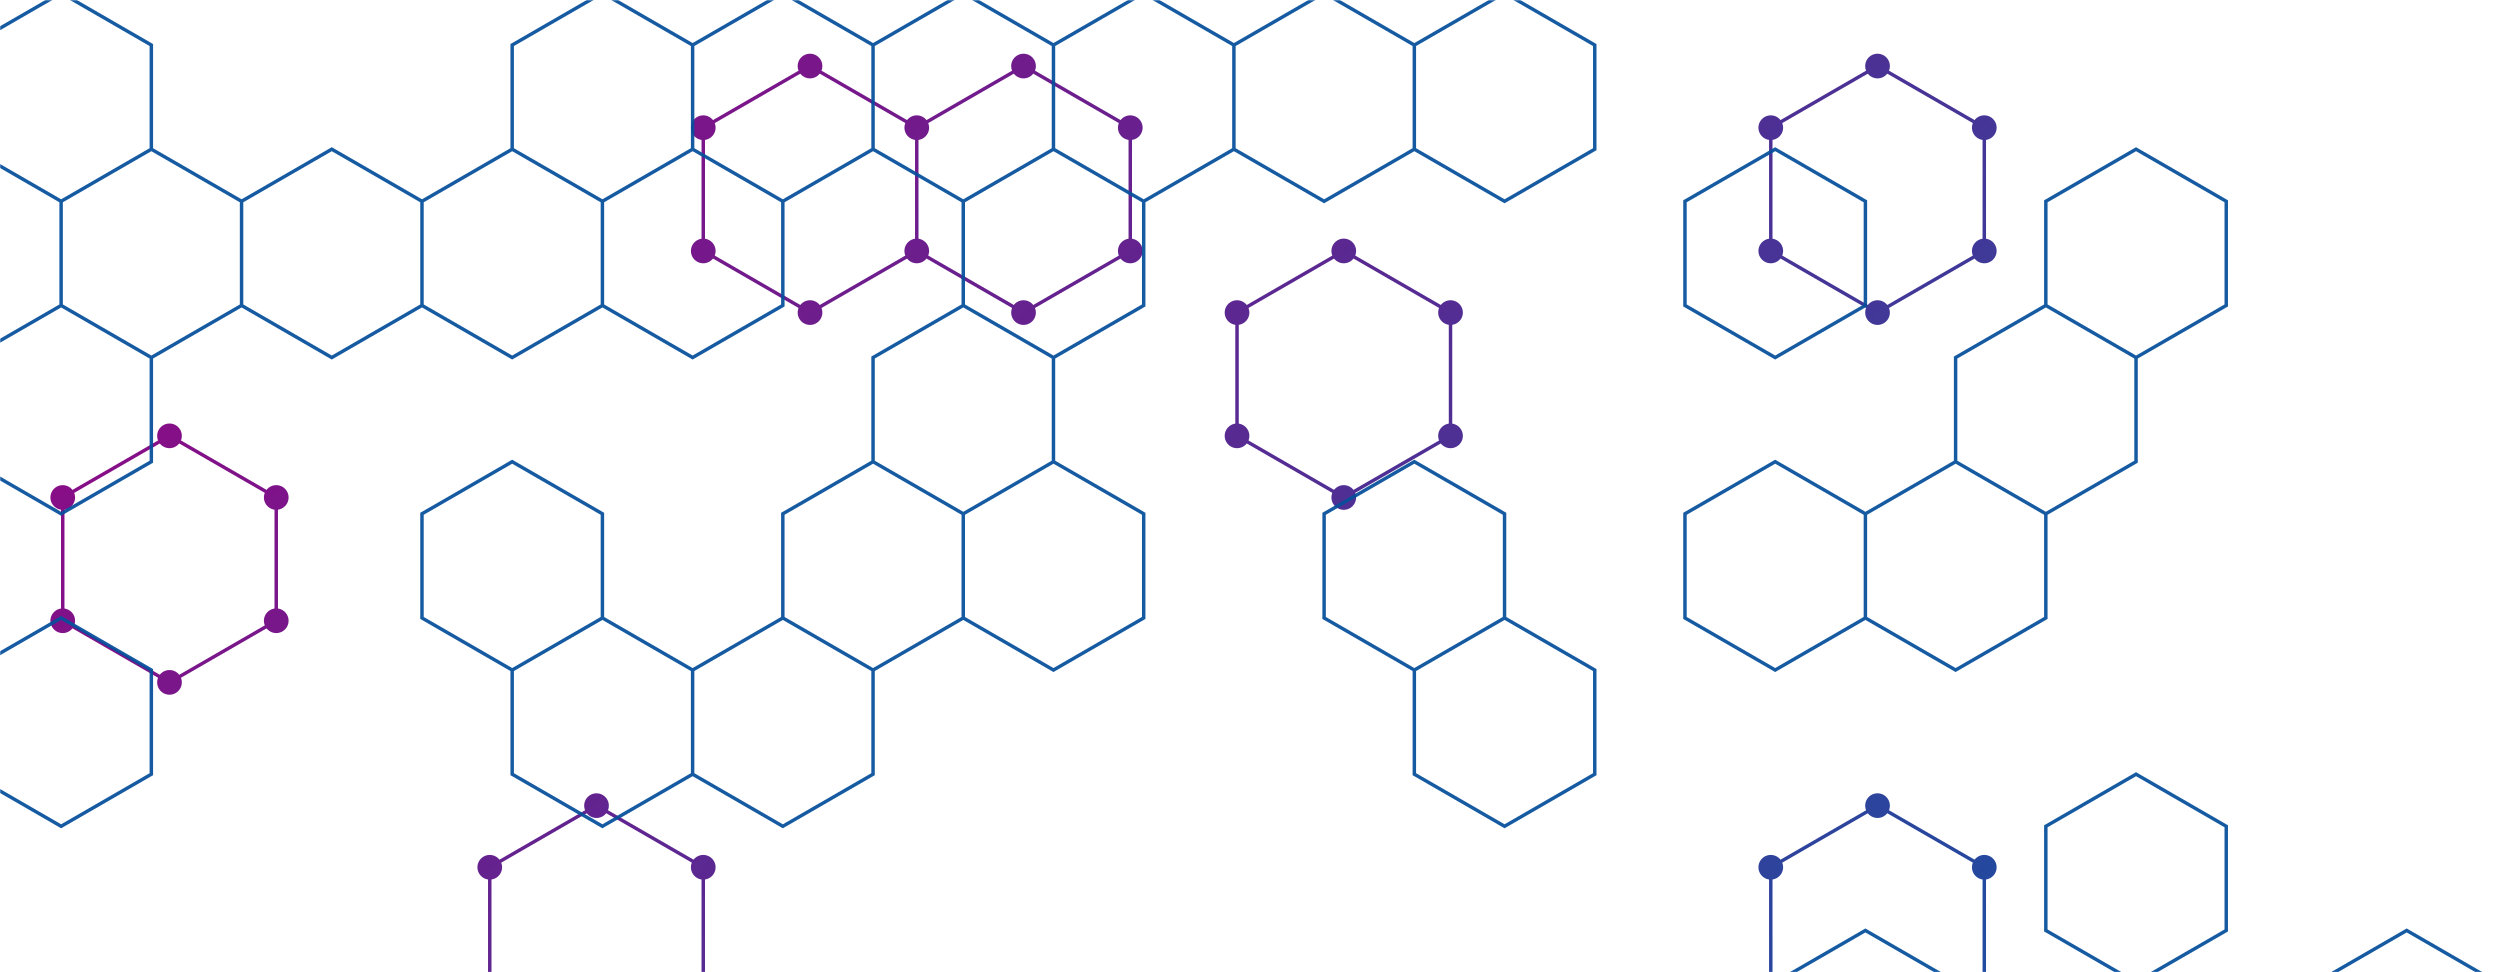 <svg xmlns="http://www.w3.org/2000/svg" version="1.1" xmlns:xlink="http://www.w3.org/1999/xlink" xmlns:svgjs="http://svgjs.dev/svgjs" width="1440" height="560" preserveAspectRatio="none" viewBox="0 0 1440 560"><g mask="url(&quot;#SvgjsMask1634&quot;)" fill="none"><path d="M97.63 251.05L159.12 286.55L159.12 357.55L97.63 393.05L36.14 357.55L36.14 286.55zM343.59 464.05L405.08 499.55L405.08 570.55L343.59 606.05L282.1 570.55L282.1 499.55zM466.57 38.05L528.06 73.55L528.06 144.55L466.57 180.05L405.08 144.55L405.08 73.55zM589.55 38.05L651.04 73.55L651.04 144.55L589.55 180.05L528.06 144.55L528.06 73.55zM774.01 144.55L835.5 180.05L835.5 251.05L774.01 286.55L712.53 251.05L712.53 180.05zM1081.46 38.05L1142.95 73.55L1142.95 144.55L1081.46 180.05L1019.97 144.55L1019.97 73.55zM1081.46 464.05L1142.95 499.55L1142.95 570.55L1081.46 606.05L1019.97 570.55L1019.97 499.55z" stroke="url(&quot;#SvgjsLinearGradient1635&quot;)" stroke-width="2"></path><path d="M90.53 251.05 a7.1 7.1 0 1 0 14.2 0 a7.1 7.1 0 1 0 -14.2 0zM152.02 286.55 a7.1 7.1 0 1 0 14.2 0 a7.1 7.1 0 1 0 -14.2 0zM152.02 357.55 a7.1 7.1 0 1 0 14.2 0 a7.1 7.1 0 1 0 -14.2 0zM90.53 393.05 a7.1 7.1 0 1 0 14.2 0 a7.1 7.1 0 1 0 -14.2 0zM29.04 357.55 a7.1 7.1 0 1 0 14.2 0 a7.1 7.1 0 1 0 -14.2 0zM29.04 286.55 a7.1 7.1 0 1 0 14.2 0 a7.1 7.1 0 1 0 -14.2 0zM336.49 464.05 a7.1 7.1 0 1 0 14.2 0 a7.1 7.1 0 1 0 -14.2 0zM397.98 499.55 a7.1 7.1 0 1 0 14.2 0 a7.1 7.1 0 1 0 -14.2 0zM397.98 570.55 a7.1 7.1 0 1 0 14.2 0 a7.1 7.1 0 1 0 -14.2 0zM336.49 606.05 a7.1 7.1 0 1 0 14.2 0 a7.1 7.1 0 1 0 -14.2 0zM275 570.55 a7.1 7.1 0 1 0 14.2 0 a7.1 7.1 0 1 0 -14.2 0zM275 499.55 a7.1 7.1 0 1 0 14.2 0 a7.1 7.1 0 1 0 -14.2 0zM459.47 38.05 a7.1 7.1 0 1 0 14.2 0 a7.1 7.1 0 1 0 -14.2 0zM520.96 73.55 a7.1 7.1 0 1 0 14.2 0 a7.1 7.1 0 1 0 -14.2 0zM520.96 144.55 a7.1 7.1 0 1 0 14.2 0 a7.1 7.1 0 1 0 -14.2 0zM459.47 180.05 a7.1 7.1 0 1 0 14.2 0 a7.1 7.1 0 1 0 -14.2 0zM397.98 144.55 a7.1 7.1 0 1 0 14.2 0 a7.1 7.1 0 1 0 -14.2 0zM397.98 73.55 a7.1 7.1 0 1 0 14.2 0 a7.1 7.1 0 1 0 -14.2 0zM582.45 38.05 a7.1 7.1 0 1 0 14.2 0 a7.1 7.1 0 1 0 -14.2 0zM643.94 73.55 a7.1 7.1 0 1 0 14.2 0 a7.1 7.1 0 1 0 -14.2 0zM643.94 144.55 a7.1 7.1 0 1 0 14.2 0 a7.1 7.1 0 1 0 -14.2 0zM582.45 180.05 a7.1 7.1 0 1 0 14.2 0 a7.1 7.1 0 1 0 -14.2 0zM766.91 144.55 a7.1 7.1 0 1 0 14.2 0 a7.1 7.1 0 1 0 -14.2 0zM828.4 180.05 a7.1 7.1 0 1 0 14.2 0 a7.1 7.1 0 1 0 -14.2 0zM828.4 251.05 a7.1 7.1 0 1 0 14.2 0 a7.1 7.1 0 1 0 -14.2 0zM766.91 286.55 a7.1 7.1 0 1 0 14.2 0 a7.1 7.1 0 1 0 -14.2 0zM705.43 251.05 a7.1 7.1 0 1 0 14.2 0 a7.1 7.1 0 1 0 -14.2 0zM705.43 180.05 a7.1 7.1 0 1 0 14.2 0 a7.1 7.1 0 1 0 -14.2 0zM1074.36 38.05 a7.1 7.1 0 1 0 14.2 0 a7.1 7.1 0 1 0 -14.2 0zM1135.85 73.55 a7.1 7.1 0 1 0 14.2 0 a7.1 7.1 0 1 0 -14.2 0zM1135.85 144.55 a7.1 7.1 0 1 0 14.2 0 a7.1 7.1 0 1 0 -14.2 0zM1074.36 180.05 a7.1 7.1 0 1 0 14.2 0 a7.1 7.1 0 1 0 -14.2 0zM1012.87 144.55 a7.1 7.1 0 1 0 14.2 0 a7.1 7.1 0 1 0 -14.2 0zM1012.87 73.55 a7.1 7.1 0 1 0 14.2 0 a7.1 7.1 0 1 0 -14.2 0zM1074.36 464.05 a7.1 7.1 0 1 0 14.2 0 a7.1 7.1 0 1 0 -14.2 0zM1135.85 499.55 a7.1 7.1 0 1 0 14.2 0 a7.1 7.1 0 1 0 -14.2 0zM1135.85 570.55 a7.1 7.1 0 1 0 14.2 0 a7.1 7.1 0 1 0 -14.2 0zM1074.36 606.05 a7.1 7.1 0 1 0 14.2 0 a7.1 7.1 0 1 0 -14.2 0zM1012.87 570.55 a7.1 7.1 0 1 0 14.2 0 a7.1 7.1 0 1 0 -14.2 0zM1012.87 499.55 a7.1 7.1 0 1 0 14.2 0 a7.1 7.1 0 1 0 -14.2 0z" fill="url(&quot;#SvgjsLinearGradient1635&quot;)"></path><path d="M35.21 -4.06L87.17 25.94L87.17 85.94L35.21 115.94L-16.75 85.94L-16.75 25.94zM87.17 85.94L139.14 115.94L139.14 175.94L87.17 205.94L35.21 175.94L35.21 115.94zM35.21 175.94L87.17 205.94L87.17 265.94L35.21 295.94L-16.75 265.94L-16.75 205.94zM35.21 355.94L87.17 385.94L87.17 445.94L35.21 475.94L-16.75 445.94L-16.75 385.94zM191.1 85.94L243.06 115.94L243.06 175.94L191.1 205.94L139.14 175.94L139.14 115.94zM295.02 85.94L346.99 115.94L346.99 175.94L295.02 205.94L243.06 175.94L243.06 115.94zM295.02 265.94L346.99 295.94L346.99 355.94L295.02 385.94L243.06 355.94L243.06 295.94zM346.99 -4.06L398.95 25.94L398.95 85.94L346.99 115.94L295.02 85.94L295.02 25.94zM398.95 85.94L450.91 115.94L450.91 175.94L398.95 205.94L346.99 175.94L346.99 115.94zM346.99 355.94L398.95 385.94L398.95 445.94L346.99 475.94L295.02 445.94L295.02 385.94zM450.91 -4.06L502.88 25.94L502.88 85.94L450.91 115.94L398.95 85.94L398.95 25.94zM502.88 265.94L554.84 295.94L554.84 355.94L502.88 385.94L450.91 355.94L450.91 295.94zM450.91 355.94L502.88 385.94L502.88 445.94L450.91 475.94L398.95 445.94L398.95 385.94zM554.84 -4.06L606.8 25.94L606.8 85.94L554.84 115.94L502.88 85.94L502.88 25.94zM606.8 85.94L658.77 115.94L658.77 175.94L606.8 205.94L554.84 175.94L554.84 115.94zM554.84 175.94L606.8 205.94L606.8 265.94L554.84 295.94L502.88 265.94L502.88 205.94zM606.8 265.94L658.77 295.94L658.77 355.94L606.8 385.94L554.84 355.94L554.84 295.94zM658.77 -4.06L710.73 25.94L710.73 85.94L658.77 115.94L606.8 85.94L606.8 25.94zM762.69 -4.06L814.65 25.94L814.65 85.94L762.69 115.94L710.73 85.94L710.73 25.94zM814.65 265.94L866.62 295.94L866.62 355.94L814.65 385.94L762.69 355.94L762.69 295.94zM866.62 -4.06L918.58 25.94L918.58 85.94L866.62 115.94L814.66 85.94L814.66 25.94zM866.62 355.94L918.58 385.94L918.58 445.94L866.62 475.94L814.66 445.94L814.66 385.94zM1022.51 85.94L1074.47 115.94L1074.47 175.94L1022.51 205.94L970.54 175.94L970.54 115.94zM1022.51 265.94L1074.47 295.94L1074.47 355.94L1022.51 385.94L970.54 355.94L970.54 295.94zM1126.43 265.94L1178.4 295.94L1178.4 355.94L1126.43 385.94L1074.47 355.94L1074.47 295.94zM1074.47 535.94L1126.43 565.94L1126.43 625.94L1074.47 655.94L1022.51 625.94L1022.51 565.94zM1230.36 85.94L1282.32 115.94L1282.32 175.94L1230.36 205.94L1178.4 175.94L1178.4 115.94zM1178.4 175.94L1230.36 205.94L1230.36 265.94L1178.4 295.94L1126.43 265.94L1126.43 205.94zM1230.36 445.94L1282.32 475.94L1282.32 535.94L1230.36 565.94L1178.4 535.94L1178.4 475.94zM1386.25 535.94L1438.21 565.94L1438.21 625.94L1386.25 655.94L1334.29 625.94L1334.29 565.94z" stroke="rgba(6, 80, 156, 0.93)" stroke-width="2"></path></g><defs><mask id="SvgjsMask1634"><rect width="1440" height="560" fill="#ffffff"></rect></mask><linearGradient x1="220.032" y1="-220.024" x2="1219.968" y2="780.024" gradientUnits="userSpaceOnUse" id="SvgjsLinearGradient1635"><stop stop-color="rgba(158, 0, 129, 1)" offset="0"></stop><stop stop-color="rgba(11, 88, 165, 1)" offset="1"></stop></linearGradient></defs></svg>